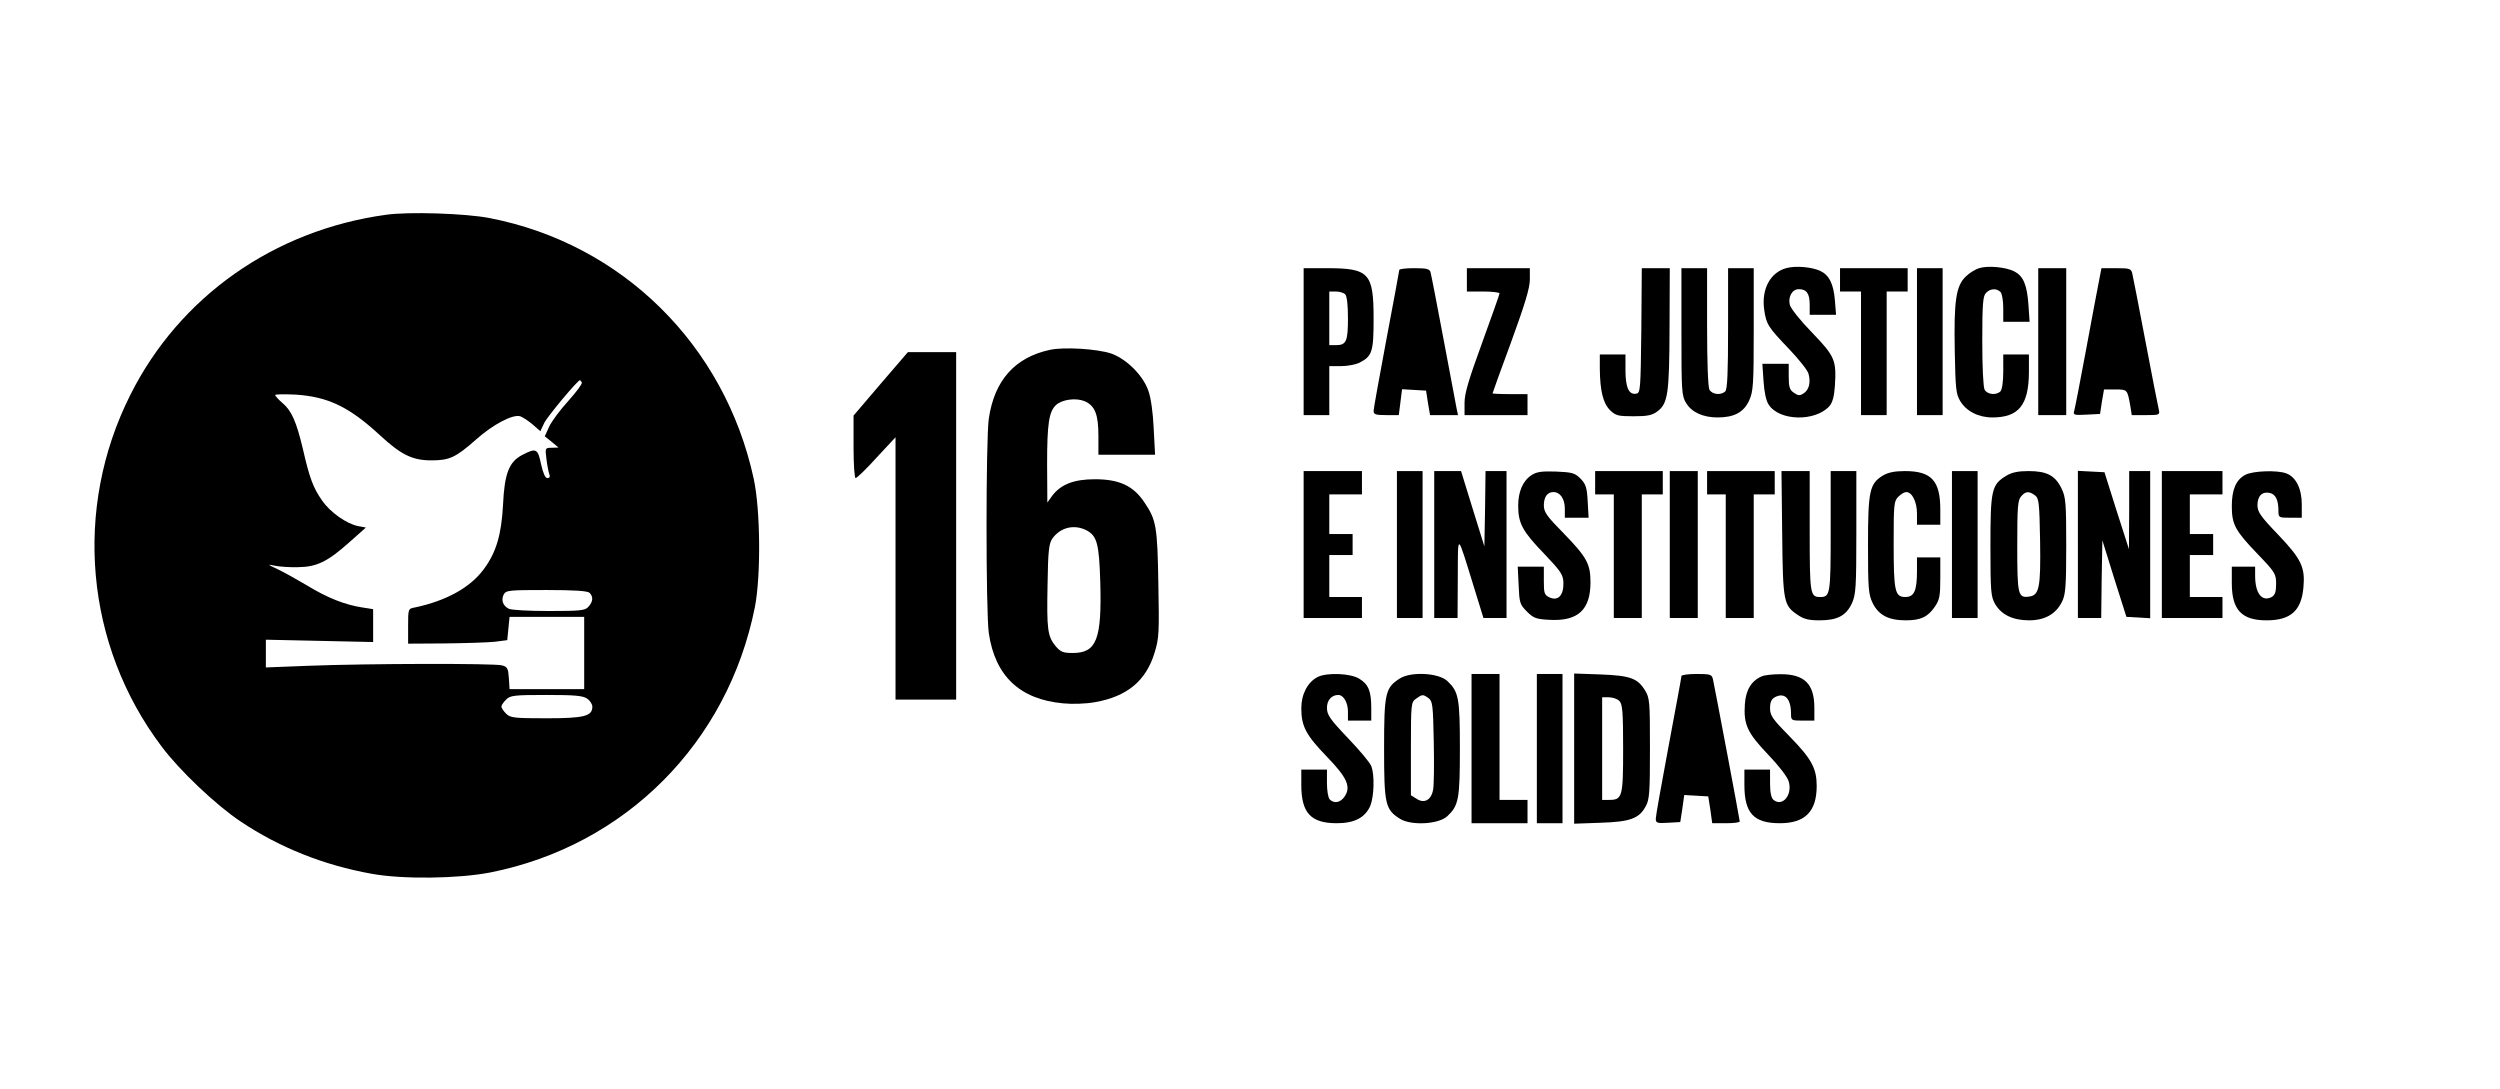 <?xml version="1.0" standalone="no"?>
<!DOCTYPE svg PUBLIC "-//W3C//DTD SVG 20010904//EN"
 "http://www.w3.org/TR/2001/REC-SVG-20010904/DTD/svg10.dtd">
<svg version="1.0" xmlns="http://www.w3.org/2000/svg"
 width="1072pt" height="467pt" viewBox="0 0 1072 467"
 preserveAspectRatio="xMidYMid meet">
<g transform="translate(0,467) scale(0.1,-0.1)"
fill="#000000" stroke="none">
<path d="M1655 3749 c-480 -66 -885 -351 -1096 -772 -246 -489 -194 -1073 134
-1508 76 -102 233 -251 338 -321 167 -112 357 -188 564 -225 133 -24 370 -21
508 6 579 115 1018 556 1134 1138 26 134 24 415 -5 550 -124 573 -564 1008
-1133 1118 -102 20 -348 28 -444 14z m840 -719 c3 -5 -23 -40 -57 -78 -35 -38
-72 -88 -83 -111 l-19 -42 30 -24 29 -24 -29 -1 c-28 0 -29 -1 -23 -47 3 -27
9 -56 12 -65 5 -12 2 -18 -8 -18 -9 0 -18 20 -27 60 -14 67 -21 70 -79 40 -58
-29 -78 -80 -84 -215 -7 -128 -29 -203 -82 -275 -58 -79 -160 -136 -297 -165
-28 -5 -28 -7 -28 -80 l0 -75 158 1 c86 1 182 4 212 7 l55 7 5 50 5 50 160 0
160 0 0 -155 0 -155 -160 0 -160 0 -3 47 c-3 42 -6 49 -30 55 -32 9 -578 8
-834 -2 l-178 -7 0 60 0 59 230 -5 230 -5 0 71 0 70 -45 7 c-74 11 -151 41
-239 95 -46 27 -103 59 -127 70 -43 20 -43 21 -9 14 19 -4 63 -7 98 -6 80 1
126 23 219 106 l72 64 -33 6 c-50 10 -120 59 -155 110 -38 54 -54 97 -82 220
-28 118 -49 166 -88 198 -17 15 -31 30 -31 34 0 4 39 4 87 2 139 -9 230 -52
363 -175 91 -84 139 -107 220 -107 77 0 104 12 192 90 72 64 157 109 189 99
11 -4 35 -20 53 -35 l33 -29 17 36 c13 27 143 183 153 183 1 0 4 -4 8 -10z
m33 -902 c17 -17 15 -38 -5 -60 -14 -16 -34 -18 -170 -18 -85 0 -162 4 -172
10 -25 13 -33 37 -21 61 10 18 23 19 183 19 121 0 177 -4 185 -12z m-10 -454
c12 -8 22 -24 22 -34 0 -41 -35 -50 -197 -50 -140 0 -155 2 -173 20 -11 11
-20 25 -20 30 0 6 9 19 20 30 18 18 33 20 173 20 122 0 157 -3 175 -16z"/>
<path d="M7662 3521 c-71 -18 -110 -91 -97 -180 9 -62 17 -74 106 -167 43 -45
81 -93 84 -107 10 -38 2 -68 -20 -83 -18 -12 -24 -11 -43 2 -18 12 -22 25 -22
70 l0 54 -56 0 -57 0 5 -74 c3 -47 11 -85 22 -101 46 -71 200 -74 261 -6 13
16 20 41 23 86 7 111 0 127 -98 229 -49 50 -91 103 -95 118 -9 35 10 68 38 68
34 0 47 -19 47 -67 l0 -43 56 0 57 0 -5 63 c-6 71 -25 108 -64 126 -36 16
-102 22 -142 12z"/>
<path d="M8486 3520 c-16 -5 -42 -21 -57 -36 -42 -40 -51 -105 -47 -318 3
-159 5 -185 23 -215 26 -44 78 -71 138 -71 113 0 156 53 157 193 l0 77 -55 0
-55 0 0 -73 c0 -43 -5 -78 -12 -85 -18 -18 -56 -14 -68 7 -6 12 -10 98 -10
210 0 159 3 192 16 205 18 19 45 21 62 4 7 -7 12 -38 12 -70 l0 -58 56 0 57 0
-5 73 c-6 86 -22 123 -60 143 -37 19 -114 26 -152 14z"/>
<path d="M5590 3205 l0 -315 55 0 55 0 0 105 0 105 50 0 c28 0 64 7 80 15 54
28 60 47 60 188 0 196 -19 217 -200 217 l-100 0 0 -315z m178 203 c8 -8 12
-46 12 -103 0 -99 -7 -115 -52 -115 l-28 0 0 115 0 115 28 0 c15 0 33 -5 40
-12z"/>
<path d="M6000 3512 c0 -4 -25 -138 -55 -297 -30 -160 -55 -298 -55 -307 0
-15 9 -18 54 -18 l54 0 7 55 7 56 51 -3 52 -3 8 -52 9 -53 60 0 60 0 -6 28
c-3 15 -28 149 -56 297 -28 149 -53 278 -56 288 -4 14 -17 17 -70 17 -35 0
-64 -3 -64 -8z"/>
<path d="M6290 3470 l0 -50 70 0 c39 0 70 -4 70 -8 0 -4 -34 -100 -75 -213
-57 -156 -75 -216 -75 -256 l0 -53 135 0 135 0 0 45 0 45 -75 0 c-41 0 -75 2
-75 3 0 2 36 102 80 221 59 162 80 231 80 267 l0 49 -135 0 -135 0 0 -50z"/>
<path d="M7038 3253 c-3 -256 -4 -268 -22 -271 -31 -6 -46 26 -46 100 l0 68
-55 0 -55 0 0 -62 c1 -94 14 -147 44 -177 24 -23 34 -26 100 -26 60 0 80 4
103 21 45 34 51 75 52 357 l1 257 -60 0 -60 0 -2 -267z"/>
<path d="M7210 3248 c0 -256 1 -275 20 -306 24 -40 73 -62 135 -62 71 0 112
22 135 72 18 39 20 67 20 306 l0 262 -55 0 -55 0 0 -258 c0 -187 -3 -261 -12
-270 -18 -18 -56 -14 -68 7 -6 12 -10 117 -10 270 l0 251 -55 0 -55 0 0 -272z"/>
<path d="M7890 3470 l0 -50 45 0 45 0 0 -265 0 -265 55 0 55 0 0 265 0 265 45
0 45 0 0 50 0 50 -145 0 -145 0 0 -50z"/>
<path d="M8220 3205 l0 -315 55 0 55 0 0 315 0 315 -55 0 -55 0 0 -315z"/>
<path d="M8740 3205 l0 -315 60 0 60 0 0 315 0 315 -60 0 -60 0 0 -315z"/>
<path d="M9001 3468 c-6 -29 -31 -163 -56 -298 -25 -135 -48 -253 -51 -263 -5
-16 0 -18 53 -15 l58 3 8 53 9 52 48 0 c53 0 52 0 65 -72 l6 -38 61 0 c57 0
60 1 55 23 -3 12 -29 144 -57 292 -28 149 -54 280 -57 293 -5 20 -11 22 -68
22 l-64 0 -10 -52z"/>
<path d="M4503 3170 c-151 -32 -239 -131 -263 -295 -13 -91 -13 -829 0 -920
27 -184 133 -284 319 -301 39 -4 97 -2 136 5 138 24 220 92 256 213 19 61 20
87 16 295 -4 246 -9 274 -60 349 -47 71 -108 99 -212 99 -90 0 -147 -22 -184
-72 l-20 -28 -1 165 c0 174 8 226 39 254 26 23 84 31 121 16 45 -19 60 -56 60
-150 l0 -80 121 0 122 0 -6 113 c-3 68 -12 132 -23 162 -23 66 -94 136 -159
159 -59 20 -203 29 -262 16z m156 -774 c45 -24 54 -57 59 -222 7 -246 -16
-304 -118 -304 -41 0 -52 4 -74 30 -34 42 -38 71 -34 266 2 141 6 173 20 194
35 49 94 63 147 36z"/>
<path d="M3776 3024 l-116 -136 0 -134 c0 -75 4 -134 9 -134 5 0 46 39 90 88
l81 87 0 -562 0 -563 130 0 130 0 0 745 0 745 -104 0 -103 0 -117 -136z"/>
<path d="M5590 2335 l0 -315 125 0 125 0 0 45 0 45 -70 0 -70 0 0 90 0 90 50
0 50 0 0 45 0 45 -50 0 -50 0 0 85 0 85 70 0 70 0 0 50 0 50 -125 0 -125 0 0
-315z"/>
<path d="M5990 2335 l0 -315 55 0 55 0 0 315 0 315 -55 0 -55 0 0 -315z"/>
<path d="M6150 2335 l0 -315 50 0 50 0 1 173 c1 195 -5 199 69 -40 l41 -133
50 0 49 0 0 315 0 315 -45 0 -45 0 -2 -162 -3 -161 -50 161 -50 162 -57 0 -58
0 0 -315z"/>
<path d="M6568 2633 c-38 -24 -58 -71 -58 -132 0 -75 19 -110 111 -205 73 -77
82 -90 83 -126 1 -53 -23 -78 -59 -62 -23 11 -25 17 -25 72 l0 60 -56 0 -56 0
4 -80 c3 -74 5 -82 35 -112 29 -29 40 -33 100 -36 120 -6 173 44 173 161 0 79
-16 108 -115 210 -72 73 -85 91 -85 120 0 36 15 57 41 57 29 0 49 -29 49 -71
l0 -39 51 0 51 0 -4 70 c-3 60 -8 74 -31 98 -24 24 -36 27 -105 30 -60 2 -83
-1 -104 -15z"/>
<path d="M6840 2600 l0 -50 40 0 40 0 0 -265 0 -265 60 0 60 0 0 265 0 265 45
0 45 0 0 50 0 50 -145 0 -145 0 0 -50z"/>
<path d="M7160 2335 l0 -315 60 0 60 0 0 315 0 315 -60 0 -60 0 0 -315z"/>
<path d="M7320 2600 l0 -50 40 0 40 0 0 -265 0 -265 60 0 60 0 0 265 0 265 45
0 45 0 0 50 0 50 -145 0 -145 0 0 -50z"/>
<path d="M7642 2383 c3 -296 6 -309 67 -350 26 -18 48 -23 93 -23 77 0 114 20
139 73 17 38 19 68 19 305 l0 262 -55 0 -55 0 0 -258 c0 -271 -2 -282 -45
-282 -43 0 -45 11 -45 282 l0 258 -61 0 -60 0 3 -267z"/>
<path d="M8074 2631 c-57 -35 -64 -65 -64 -297 0 -189 2 -212 20 -250 26 -52
68 -74 142 -74 65 0 95 15 125 59 20 29 23 47 23 122 l0 89 -50 0 -50 0 0 -59
c0 -84 -12 -111 -50 -111 -45 0 -50 25 -50 231 0 166 1 180 20 199 11 11 26
20 34 20 25 0 46 -42 46 -92 l0 -48 50 0 50 0 0 65 c0 124 -38 165 -152 165
-44 0 -72 -6 -94 -19z"/>
<path d="M8370 2335 l0 -315 55 0 55 0 0 315 0 315 -55 0 -55 0 0 -315z"/>
<path d="M8603 2630 c-63 -38 -68 -60 -68 -300 0 -198 2 -218 20 -250 27 -46
76 -70 146 -70 67 0 115 27 141 80 15 30 18 65 18 239 0 184 -2 209 -20 246
-27 56 -63 75 -142 75 -45 0 -72 -6 -95 -20z m123 -84 c17 -13 19 -29 22 -198
3 -198 -4 -230 -46 -236 -49 -7 -52 6 -52 216 0 168 2 198 17 214 19 22 33 23
59 4z"/>
<path d="M8910 2335 l0 -315 50 0 50 0 2 167 3 166 51 -164 52 -164 51 -3 51
-3 0 315 0 316 -45 0 -45 0 0 -167 -1 -168 -53 165 -52 165 -57 3 -57 3 0
-316z"/>
<path d="M9270 2335 l0 -315 130 0 130 0 0 45 0 45 -70 0 -70 0 0 90 0 90 50
0 50 0 0 45 0 45 -50 0 -50 0 0 85 0 85 70 0 70 0 0 50 0 50 -130 0 -130 0 0
-315z"/>
<path d="M9628 2634 c-40 -21 -58 -64 -58 -134 0 -79 14 -105 111 -206 75 -78
79 -85 79 -128 0 -34 -5 -48 -19 -56 -42 -22 -71 16 -71 91 l0 39 -50 0 -50 0
0 -71 c0 -114 42 -159 149 -159 103 0 149 41 158 140 8 87 -8 122 -108 227
-76 79 -89 98 -89 127 0 40 21 60 54 52 24 -6 36 -30 36 -78 0 -27 2 -28 50
-28 l50 0 0 58 c0 66 -25 117 -66 132 -38 15 -145 11 -176 -6z"/>
<path d="M5650 1767 c-43 -22 -70 -74 -70 -134 0 -77 20 -115 109 -207 87 -90
105 -129 77 -171 -18 -27 -45 -32 -64 -13 -7 7 -12 38 -12 70 l0 58 -55 0 -55
0 0 -66 c0 -120 41 -164 152 -164 76 0 122 24 144 75 16 40 19 132 4 170 -5
14 -50 68 -100 120 -78 82 -90 100 -90 130 0 33 20 55 49 55 22 0 41 -33 41
-71 l0 -39 50 0 50 0 0 54 c0 72 -12 102 -52 126 -38 23 -138 27 -178 7z"/>
<path d="M6003 1761 c-63 -40 -68 -62 -68 -301 0 -239 5 -261 68 -301 48 -30
165 -24 203 11 49 46 54 73 54 290 0 217 -5 244 -54 290 -38 35 -155 41 -203
11z m123 -85 c17 -13 19 -30 22 -187 2 -96 1 -188 -3 -206 -8 -44 -38 -60 -71
-38 l-24 15 0 200 c0 194 1 199 22 214 27 19 29 20 54 2z"/>
<path d="M6310 1460 l0 -320 120 0 120 0 0 50 0 50 -60 0 -60 0 0 270 0 270
-60 0 -60 0 0 -320z"/>
<path d="M6590 1460 l0 -320 55 0 55 0 0 320 0 320 -55 0 -55 0 0 -320z"/>
<path d="M6750 1460 l0 -322 113 4 c127 4 166 18 194 71 16 28 18 60 18 247 0
205 -1 217 -22 251 -32 51 -63 62 -190 67 l-113 4 0 -322z m194 204 c13 -13
16 -46 16 -204 0 -208 -3 -220 -61 -220 l-29 0 0 220 0 220 29 0 c16 0 37 -7
45 -16z"/>
<path d="M7210 1771 c0 -5 -25 -140 -55 -300 -30 -160 -55 -300 -55 -311 0
-19 5 -21 53 -18 l52 3 9 58 8 58 52 -3 51 -3 9 -57 8 -58 59 0 c33 0 59 3 59
8 0 8 -107 574 -115 610 -5 20 -11 22 -70 22 -36 0 -65 -4 -65 -9z"/>
<path d="M7555 1770 c-44 -18 -69 -58 -73 -119 -6 -87 10 -123 100 -217 46
-48 83 -96 88 -115 17 -58 -27 -110 -65 -79 -10 8 -15 32 -15 71 l0 59 -55 0
-55 0 0 -66 c0 -121 40 -164 152 -164 108 0 158 50 158 160 0 75 -22 116 -115
211 -75 76 -85 91 -85 122 0 26 6 39 20 47 43 23 70 -5 70 -72 0 -27 2 -28 50
-28 l50 0 0 55 c0 103 -43 145 -147 144 -32 0 -67 -4 -78 -9z"/>
</g>
</svg>
